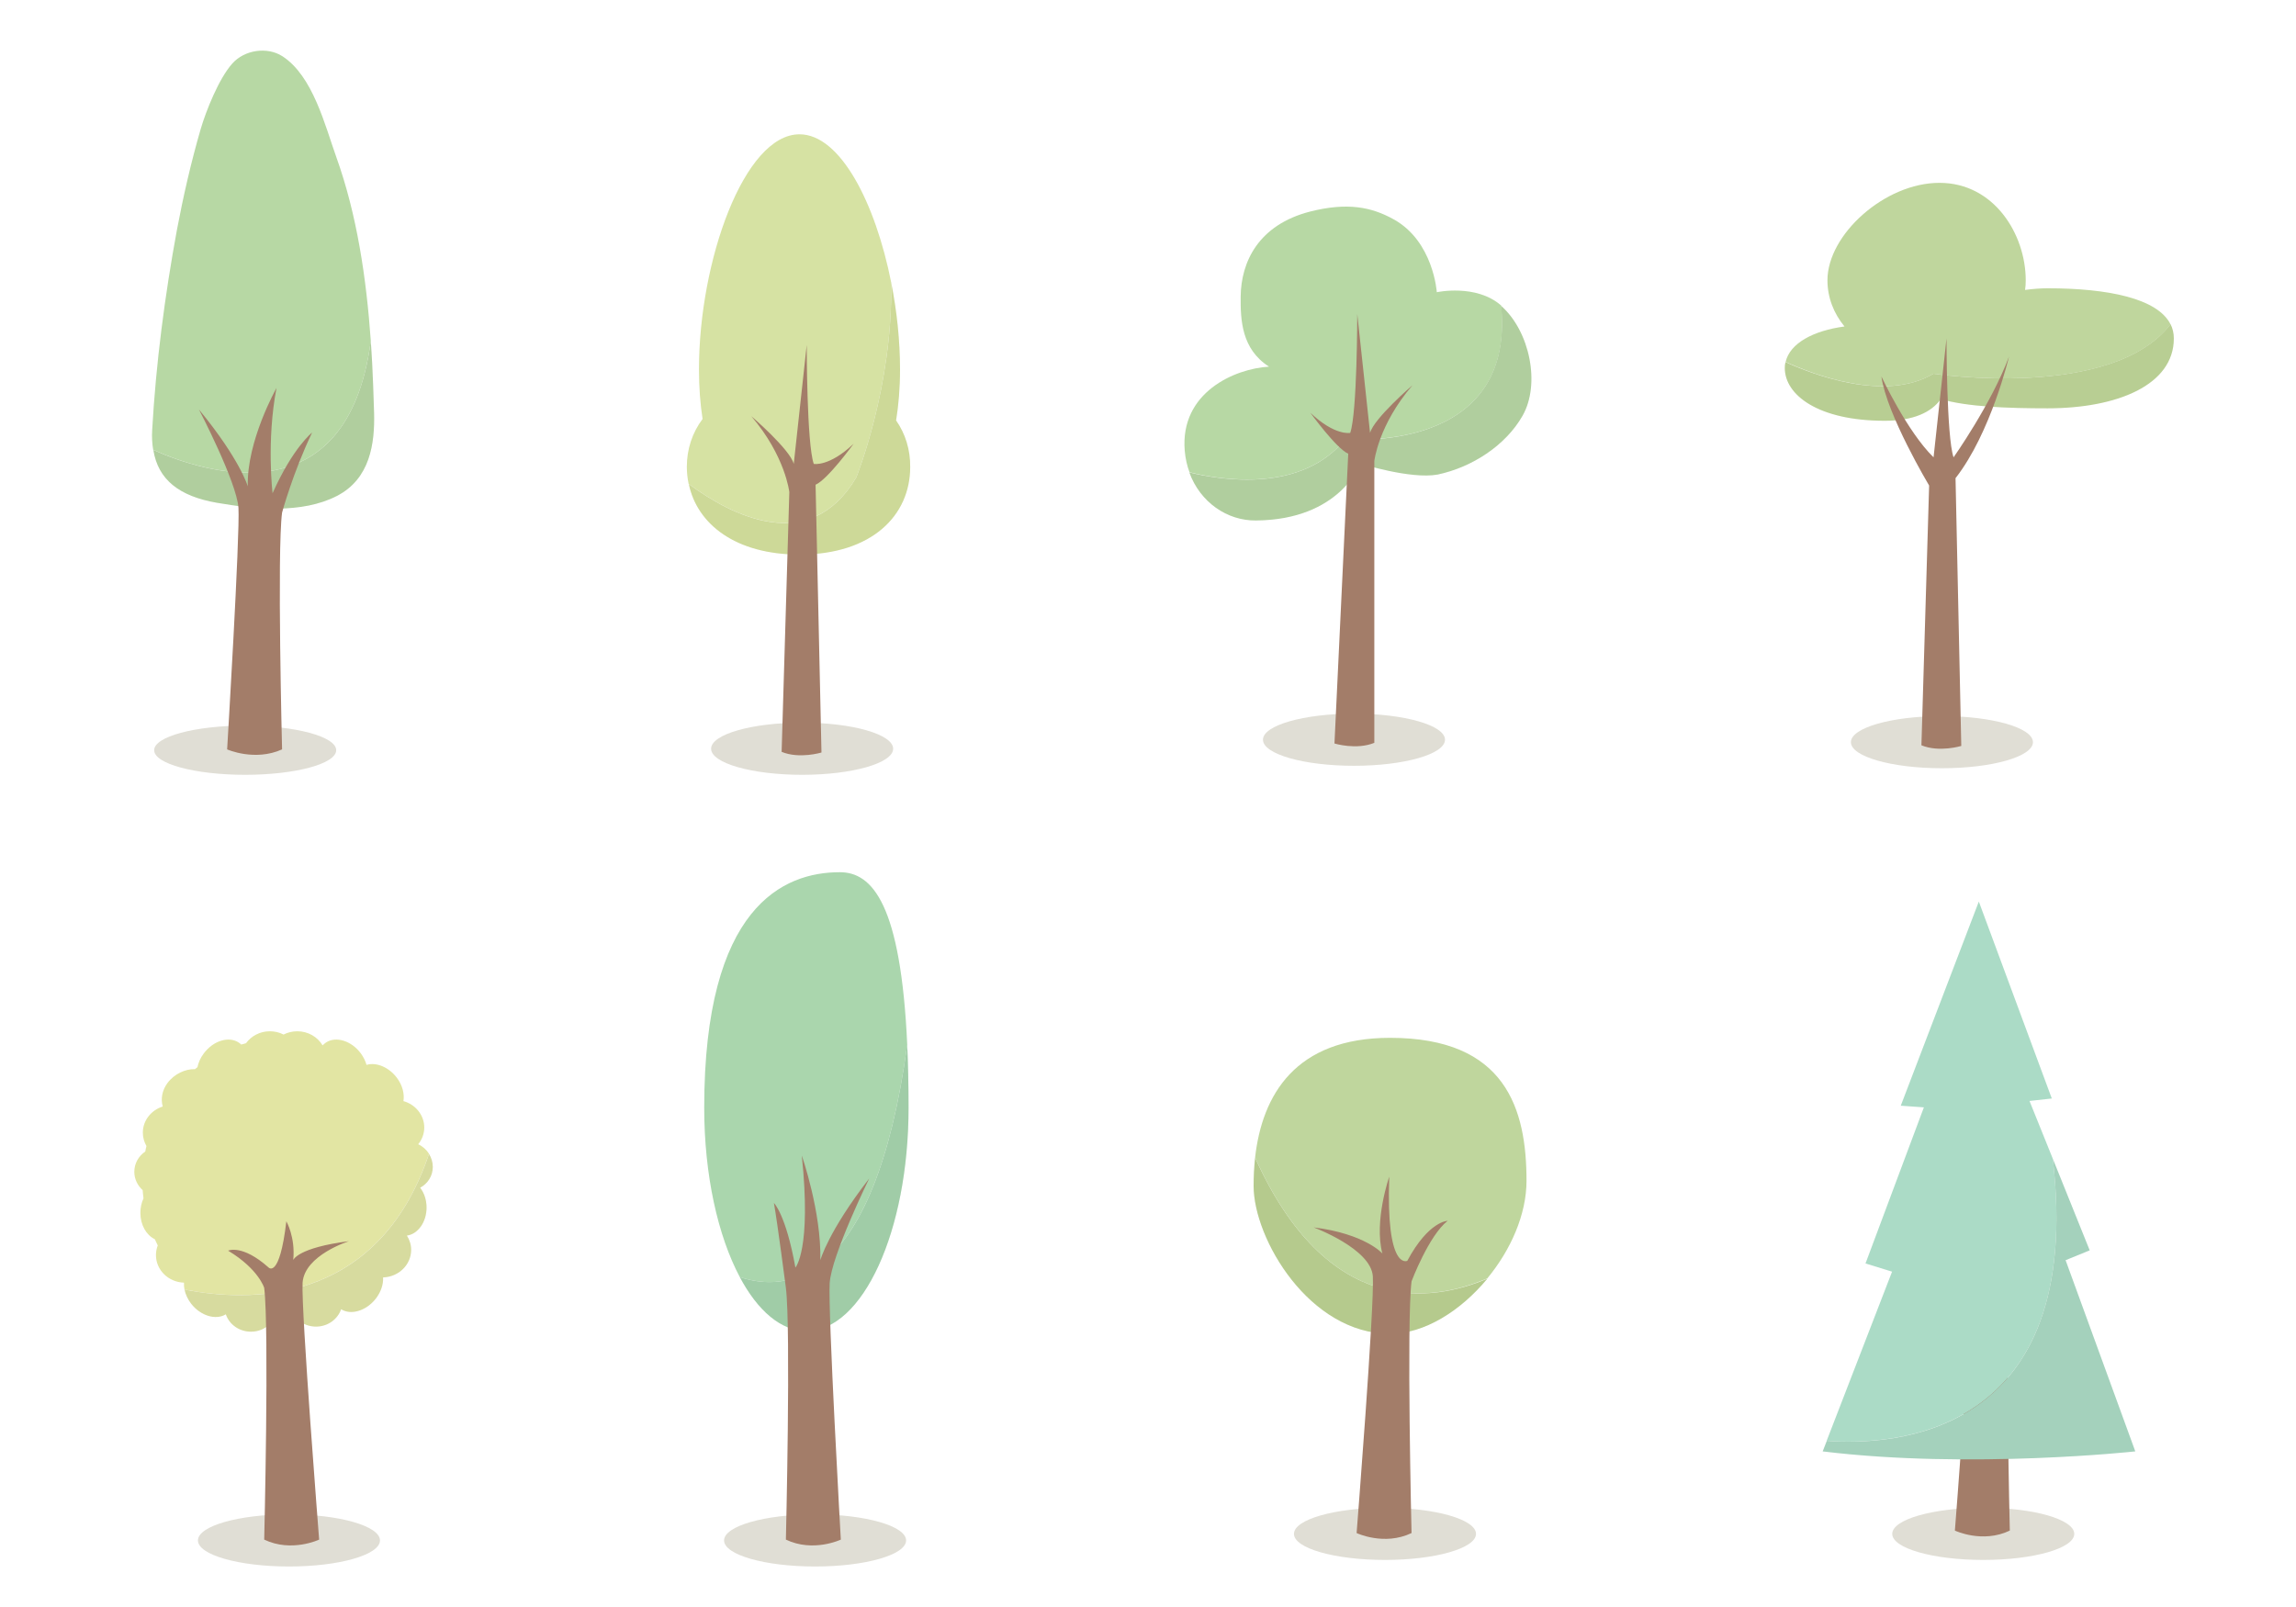<?xml version="1.0" encoding="utf-8"?>
<!-- Generator: Adobe Illustrator 19.0.0, SVG Export Plug-In . SVG Version: 6.00 Build 0)  -->
<svg xmlns="http://www.w3.org/2000/svg" xmlns:xlink="http://www.w3.org/1999/xlink" version="1.1" id="Layer_1" x="0px" y="0px" viewBox="0 0 1400 980" style="enable-background:new 0 0 1400 980;" xml:space="preserve">
<style type="text/css">
	.st0{fill:#F5FBFF;}
	.st1{fill:#BFD69D;}
	.st2{opacity:0.15;fill:#7A8A33;}
	.st3{fill:#E0DED5;}
	.st4{fill:#A37D69;}
	.st5{fill:#AAD6AD;}
	.st6{opacity:0.2;fill:#7AA691;}
	.st7{fill:#E2E5A3;}
	.st8{opacity:0.1;fill:#70807A;}
	.st9{fill:#ABDBC6;}
	.st10{opacity:0.1;fill:#696E63;}
	.st11{fill:#B7D8A4;}
	.st12{opacity:0.1;}
	.st13{fill:#6E7563;}
	.st14{fill:#D6E2A3;}
	.st15{opacity:0.1;fill:#7A8A33;}
</style>

<g>
	<g>
		<path class="st1" d="M847.6,632.9c-57.8,0-78,34.9-82.3,73c44.1,97.9,107.5,88.3,141.6,73.7c14.3-17.3,23.9-39,23.9-59.5    C930.8,676.4,918.3,632.9,847.6,632.9z"/>
		<path class="st1" d="M765.3,706c-0.6,5.7-0.9,11.5-0.9,17.2c0,32.4,34.1,90.2,83.2,90.2c20.9,0,43.1-14,59.3-33.6    C872.8,794.2,809.4,803.8,765.3,706z"/>
		<path class="st2" d="M765.3,706c-0.6,5.7-0.9,11.5-0.9,17.2c0,32.4,34.1,90.2,83.2,90.2c20.9,0,43.1-14,59.3-33.6    C872.8,794.2,809.4,803.8,765.3,706z"/>
	</g>
	<ellipse class="st3" cx="844.5" cy="935.4" rx="55.5" ry="15.9"/>
	<path class="st4" d="M827.2,934.9c0,0,16.8,8,33.5,0c0,0-3.1-128.6,0-153.5c0,0,10.5-27.9,22-36.9c0,0-11.5,0-24.6,24.4   c0,0-13.1,6.5-11-51.3c0,0-9.4,26.9-4.2,46.8c0,0-10.5-12-41.9-15.9c0,0,35.1,13,36.1,29.9C838.2,795.4,827.2,934.9,827.2,934.9z"/>
</g>
<g>
	<g>
		<path class="st5" d="M553.2,637.2c-3.9-85.6-21.2-105.3-41.1-105.3c-34.4,0-82.7,20.9-82.7,143.6c0,41.3,8.4,78.3,21.7,103.3    C478.7,788,532.9,785.5,553.2,637.2z"/>
		<path class="st5" d="M451.1,778.8c10.9,20.5,25.1,32.9,40.6,32.9c34.4,0,62.3-61,62.3-136.2c0-14-0.3-26.8-0.8-38.3    C532.9,785.5,478.7,788,451.1,778.8z"/>
		<path class="st6" d="M451.1,778.8c10.9,20.5,25.1,32.9,40.6,32.9c34.4,0,62.3-61,62.3-136.2c0-14-0.3-26.8-0.8-38.3    C532.9,785.5,478.7,788,451.1,778.8z"/>
	</g>
	<ellipse class="st3" cx="497" cy="939.4" rx="55.5" ry="15.9"/>
	<path class="st4" d="M512.7,938.9c0,0-16.8,8-33.5,0c0,0,3.1-128.6,0-153.5c0,0-5-38.7-7.3-51.8c0,0,7.3,7,13.1,39.4   c0,0,9.9-11,3.9-68.3c0,0,12,34.4,11.3,63.8c0,0,4.7-17.4,29.8-49.8c0,0-23,46.8-24.1,63.8C504.8,799.4,512.7,938.9,512.7,938.9z"/>
</g>
<g>
	<ellipse class="st3" cx="176.2" cy="939.4" rx="55.5" ry="15.9"/>
	<g>
		<path class="st7" d="M261.6,703.6c-1.6-2.5-3.8-4.5-6.6-5.8c2.3-2.8,3.7-6.4,3.7-10.2c0-7.6-5.4-14.1-12.7-16.1    c0.7-4.3-0.5-9.5-3.9-14.1c-4.9-6.6-12.6-9.8-18.6-8c-0.7-2.4-1.8-4.7-3.4-6.9c-5.7-7.8-15.3-10.8-21.4-6.7    c-0.7,0.5-1.4,1.1-2,1.7c-3-5.1-8.8-8.6-15.4-8.6c-3,0-5.9,0.7-8.4,2c-2.5-1.3-5.3-2-8.4-2c-6,0-11.3,2.9-14.5,7.3    c-1,0.3-1.9,0.5-2.9,0.8c-0.5-0.4-0.9-0.9-1.5-1.2c-6.1-4.1-15.7-1.1-21.4,6.7c-2,2.6-3.2,5.5-3.8,8.3c-0.5,0.4-1,0.8-1.5,1.2    c-5.8-0.2-12.7,2.9-16.8,8.5c-3.4,4.6-4.1,9.8-2.9,14.2c0,0,0,0,0,0.1c-7,2.2-12.1,8.5-12.1,15.9c0,3,0.8,5.7,2.2,8.2    c-0.3,1.1-0.5,2.2-0.7,3.3c-4.1,2.8-6.7,7.3-6.7,12.4c0,4.4,2,8.4,5.1,11.2c0.1,1.7,0.3,3.4,0.5,5c-1.2,2.6-1.9,5.6-1.9,8.8    c0,7.4,3.6,13.6,8.8,16.1c0.6,1.3,1.2,2.6,1.8,3.8c-0.7,1.8-1.1,3.8-1.1,5.9c0,9.1,7.6,16.5,17.1,16.8c-0.1,1.4,0,2.8,0.3,4.2    C149.2,793.7,229.9,797.9,261.6,703.6z"/>
		<path class="st7" d="M263.9,711.6c0-2.9-0.9-5.6-2.3-7.9c-31.7,94.2-112.4,90.1-149.1,82.7c0.6,2.9,2,6,4.1,8.7    c5.8,7.4,15.1,10.1,21.1,6.4c2.1,6.2,8.2,10.6,15.3,10.6c5.2,0,9.8-2.3,12.7-6c1.6,0.1,3.1,0.1,4.7,0.1c4,0,8-0.3,11.8-0.9    c2.8,2.3,6.5,3.7,10.5,3.7c7.2,0,13.2-4.5,15.3-10.6c6,3.8,15.3,1,21.1-6.4c3.2-4.1,4.7-8.8,4.5-13c9.5-0.3,17.1-7.7,17.1-16.8    c0-3.2-1-6.2-2.6-8.7c6.7-0.9,12-8.2,12-17.1c0-4.7-1.5-9-3.9-12.1C260.9,721.8,263.9,717,263.9,711.6z"/>
		<path class="st8" d="M263.9,711.6c0-2.9-0.9-5.6-2.3-7.9c-31.7,94.2-112.4,90.1-149.1,82.7c0.6,2.9,2,6,4.1,8.7    c5.8,7.4,15.1,10.1,21.1,6.4c2.1,6.2,8.2,10.6,15.3,10.6c5.2,0,9.8-2.3,12.7-6c1.6,0.1,3.1,0.1,4.7,0.1c4,0,8-0.3,11.8-0.9    c2.8,2.3,6.5,3.7,10.5,3.7c7.2,0,13.2-4.5,15.3-10.6c6,3.8,15.3,1,21.1-6.4c3.2-4.1,4.7-8.8,4.5-13c9.5-0.3,17.1-7.7,17.1-16.8    c0-3.2-1-6.2-2.6-8.7c6.7-0.9,12-8.2,12-17.1c0-4.7-1.5-9-3.9-12.1C260.9,721.8,263.9,717,263.9,711.6z"/>
	</g>
	<path class="st4" d="M194.6,938.9c0,0-16.8,8-33.5,0c0,0,3.1-128.6,0-153.5c0,0-3.4-11.5-22-22.7c0,0,8.5-4.1,24.6,10.2   c0,0,6.7,7.6,10.9-28.1c0,0,5.6,9.7,4.2,23.6c0,0,2.6-7.5,34-11.5c0,0-27.2,8.5-28.3,25.4C183.6,799.4,194.6,938.9,194.6,938.9z"/>
</g>
<g>
	<path class="st3" d="M1264.8,935.4c0,8.8-24.8,15.9-55.5,15.9c-30.6,0-55.5-7.1-55.5-15.9c0-8.8,24.8-15.9,55.5-15.9   C1239.9,919.4,1264.8,926.6,1264.8,935.4z"/>
	<path class="st4" d="M1192,933.4c0,0,16.8,8,33.5,0c0,0-3.1-128.6,0-153.5c0,0,10.5-27.9,22-36.9c0,0-11.5,0-24.6,24.4   c0,0-13.1,6.5-11-51.3c0,0-9.4,26.9-4.2,46.8c0,0-10.5-12-41.9-15.9c0,0,35.1,13,36.1,29.9C1203,793.9,1192,933.4,1192,933.4z"/>
	<g>
		<path class="st9" d="M1251.7,706.6l-14.2-35.2l13.6-1.5l-44.5-120.1L1159,674.3l14.1,1l-35.6,95.2l16.2,5l-39.9,103.2    C1153.9,881.6,1271.5,876.3,1251.7,706.6z"/>
		<path class="st9" d="M1259.5,768.5l14.7-6l-22.5-55.9c19.8,169.8-97.9,175.1-137.8,172.1l-2.5,6.4c90,11,190.6,0,190.6,0    L1259.5,768.5z"/>
		<path class="st10" d="M1259.5,768.5l14.7-6l-22.5-55.9c19.8,169.8-97.9,175.1-137.8,172.1l-2.5,6.4c90,11,190.6,0,190.6,0    L1259.5,768.5z"/>
	</g>
</g>
<g>
	<g>
		<ellipse class="st3" cx="825.6" cy="451.1" rx="55.5" ry="15.9"/>
		<g>
			<g>
				<path class="st11" d="M820.4,267.7c0,0,103.9,10.1,95-81.3c-0.1-0.1-0.1-0.1-0.2-0.2c-15.2-13.2-39.1-8-39.1-8      s-2-31.1-26.4-44.5c-13.5-7.5-28.2-10.4-50.8-4.7c-31.5,8.1-42.2,30.6-42.4,52c-0.1,14.1,0.5,31.9,17.3,42.6      c-20.9,1.2-54.4,15.7-51.4,51.3c0.4,4.7,1.4,9.1,2.9,13.1C745,292.9,794,300.6,820.4,267.7z"/>
			</g>
			<g>
				<path class="st11" d="M915.3,186.5c8.9,91.3-95,81.3-95,81.3c-26.4,32.9-75.4,25.1-95.1,20.3c6.6,18.2,23.1,29.5,40.6,29.3      c51.5-0.4,63.7-34.7,63.7-34.7s30.6,9.7,47.1,6.7c21.2-4.5,41.6-17.9,51.8-35.9C939.4,234.2,932.8,201.9,915.3,186.5z"/>
			</g>
			<g class="st12">
				<path class="st13" d="M915.3,186.5c8.9,91.3-95,81.3-95,81.3c-26.4,32.9-75.4,25.1-95.1,20.3c6.6,18.2,23.1,29.5,40.6,29.3      c51.5-0.4,63.7-34.7,63.7-34.7s30.6,9.7,47.1,6.7c21.2-4.5,41.6-17.9,51.8-35.9C939.4,234.2,932.8,201.9,915.3,186.5z"/>
			</g>
		</g>
	</g>
	<path class="st4" d="M813.7,453.4c0,0,13.3,4.1,24.3-0.4V281.2c0,0,2.4-22,23.3-46.3c0,0-23.5,20.2-25.9,29.1l-7.8-72.5   c0,0,0,60.2-4.3,72.5c0,0-9.4,1.9-24.3-12.3c0,0,15.7,21.7,23.1,25L813.7,453.4z"/>
</g>
<g>
	<ellipse class="st3" cx="489.1" cy="456.6" rx="55.5" ry="15.9"/>
	<g>
		<path class="st14" d="M522.1,291.2c0,0,22.5-55.5,21.3-119c-9.6-48.4-31-90.3-55.9-90.3c-33.8,0-61.3,77.4-61.3,143.4    c0,11.1,0.8,21.1,2.2,30.2c-6.3,8.4-9.6,18.4-9.6,29.2c0,3.6,0.4,7,1.1,10.4C446.2,314.5,493.7,339,522.1,291.2z"/>
		<path class="st14" d="M546.4,256.4c1.5-9.3,2.4-19.6,2.4-31c0-17.5-1.9-35.7-5.4-53.2c1.2,63.5-21.3,119-21.3,119    c-28.4,47.9-75.9,23.3-102.1,4c5.1,24.5,28.6,43,67.5,43c44.2,0,67.5-23.9,67.5-53.4C555.1,274.3,552.1,264.6,546.4,256.4z"/>
		<path class="st15" d="M546.4,256.4c1.5-9.3,2.4-19.6,2.4-31c0-17.5-1.9-35.7-5.4-53.2c1.2,63.5-21.3,119-21.3,119    c-28.4,47.9-75.9,23.3-102.1,4c5.1,24.5,28.6,43,67.5,43c44.2,0,67.5-23.9,67.5-53.4C555.1,274.3,552.1,264.6,546.4,256.4z"/>
	</g>
	<path class="st4" d="M500.9,458.9c0,0-13.4,4.1-24.3-0.4l4.7-158.4c0,0-2.4-22-23.2-46.3c0,0,23.6,20.2,25.9,29.1l7.9-72.5   c0,0,0,60.2,4.3,72.5c0,0,9.4,1.9,24.3-12.3c0,0-15.7,21.7-23.2,25L500.9,458.9z"/>
</g>
<g>
	<g>
		<path class="st1" d="M1178.9,227.9c0,0,108.8,16.5,144.6-30.1c-7.9-15.9-38.5-22-74.9-22c-4.6,0-9.2,0.4-13.8,1    c0.3-1.9,0.4-3.9,0.4-5.9c0-27.9-19.2-59.4-52.6-59.4s-68.3,31.6-68.3,59.4c0,10.5,3.8,20.2,10.4,28.2    c-18.9,2.5-33.3,10.2-35.9,21.6C1105.4,228.3,1149.7,245.4,1178.9,227.9z"/>
		<path class="st1" d="M1178.9,227.9c-29.3,17.5-73.5,0.5-90.2-7.1c-0.3,1.2-0.4,2.4-0.4,3.7c0,16.1,19.9,32.1,61,32.1    c17.5,0,28.4-5.2,34.1-13.2c16.3,4.7,40.7,5.6,65.1,5.6c42.5,0,77-14.2,77-42.6c0-3.2-0.7-6.1-2-8.7    C1287.7,244.4,1178.9,227.9,1178.9,227.9z"/>
		<path class="st15" d="M1178.9,227.9c-29.3,17.5-73.5,0.5-90.2-7.1c-0.3,1.2-0.4,2.4-0.4,3.7c0,16.1,19.9,32.1,61,32.1    c17.5,0,28.4-5.2,34.1-13.2c16.3,4.7,40.7,5.6,65.1,5.6c42.5,0,77-14.2,77-42.6c0-3.2-0.7-6.1-2-8.7    C1287.7,244.4,1178.9,227.9,1178.9,227.9z"/>
	</g>
	<g>
		<ellipse class="st3" cx="1184.1" cy="452.6" rx="55.5" ry="15.9"/>
		<path class="st4" d="M1195.9,454.9c0,0-13.4,4.1-24.3-0.4l4.7-158.4c0,0-25.9-43.3-29.1-66.5c0,0,15.7,33.6,31.8,49.3l7.9-72.5    c0,0,0,60.2,4.3,72.5c0,0,23.1-32.7,33.8-61.4c0,0-11,46.5-32.6,74.1L1195.9,454.9z"/>
	</g>
</g>
<g>
	<g>
		<g>
			<path class="st11" d="M226.1,207.9c-2.7-38.1-8.4-77-21.1-112.3c-6.8-19-14.2-49.3-32.8-61.3c-9.3-6-23.2-3.9-30.6,4.5     c-8.2,9.2-16,28.9-19.2,39.8c-5.9,20.3-10.6,40.9-14.5,61.5c-7.4,40.1-12.8,81.4-15.1,122c-0.3,4.4,0,8.5,0.6,12.2     C124.5,288.2,211.7,316.5,226.1,207.9z"/>
		</g>
		<g>
			<path class="st11" d="M227.5,234.3c-0.3-8.7-0.8-17.6-1.4-26.4c-14.4,108.6-101.6,80.3-132.6,66.5c2.9,18.1,15.7,28.2,38.7,32.2     c23.2,4,51.8,6.9,73.3-4.2c20.1-10.4,23.1-31.8,22.6-50.6C227.9,246,227.7,240.2,227.5,234.3z"/>
		</g>
		<g class="st12">
			<path class="st13" d="M227.5,234.3c-0.3-8.7-0.8-17.6-1.4-26.4c-14.4,108.6-101.6,80.3-132.6,66.5c2.9,18.1,15.7,28.2,38.7,32.2     c23.2,4,51.8,6.9,73.3-4.2c20.1-10.4,23.1-31.8,22.6-50.6C227.9,246,227.7,240.2,227.5,234.3z"/>
		</g>
	</g>
	<g>
		<ellipse class="st3" cx="149.5" cy="457.5" rx="55.5" ry="15"/>
		<path class="st4" d="M138.5,457c0,0,16.8,7.5,33.5,0c0,0-3.1-121,0-144.4c0,0,6.5-24.1,18.3-48.8c0,0-11.6,9-24.1,37    c0,0-3.8-31.9,2.4-64.2c0,0-18.3,32.4-17.5,60c0,0-4.7-16.4-29.8-46.9c0,0,23,44.1,24.1,60C146.4,325.8,138.5,457,138.5,457z"/>
	</g>
</g>
</svg>

